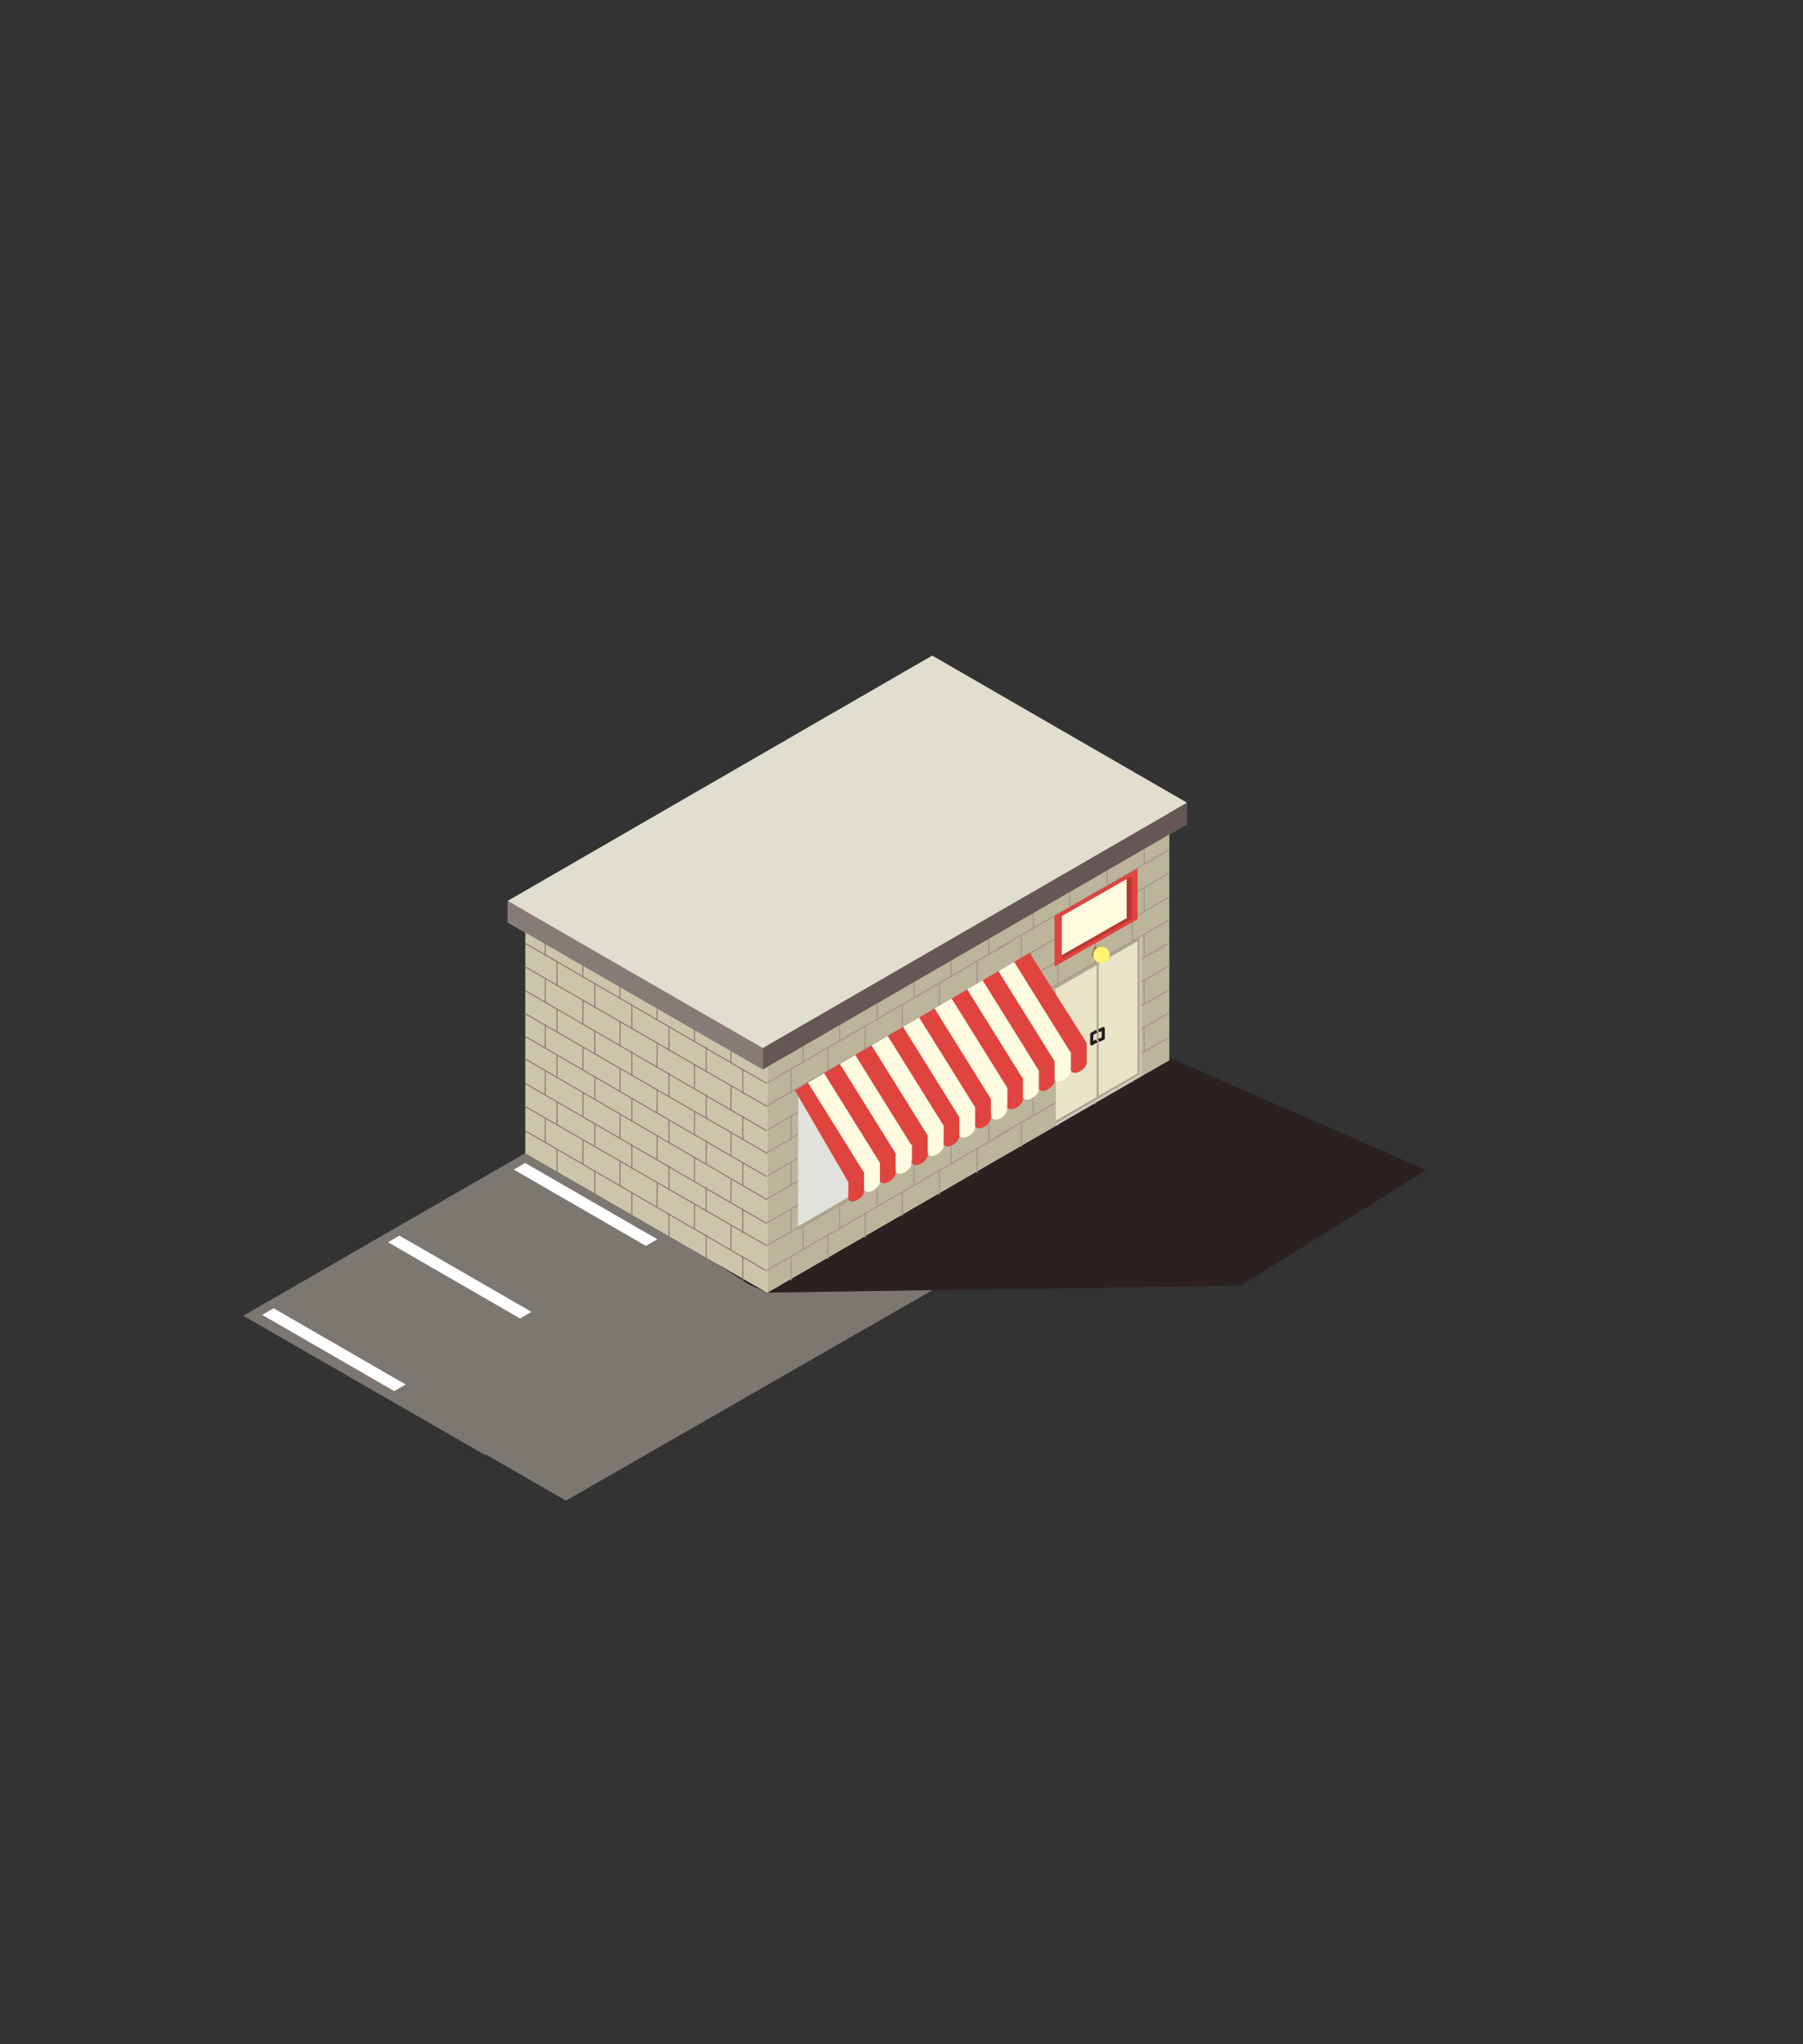 <?xml version="1.0" encoding="utf-8"?>
<!-- Generator: Adobe Illustrator 15.1.0, SVG Export Plug-In  -->
<!DOCTYPE svg PUBLIC "-//W3C//DTD SVG 1.1//EN" "http://www.w3.org/Graphics/SVG/1.1/DTD/svg11.dtd">
<svg version="1.1"
	 xmlns="http://www.w3.org/2000/svg" xmlns:xlink="http://www.w3.org/1999/xlink" xmlns:a="http://ns.adobe.com/AdobeSVGViewerExtensions/3.0/"
	 x="0px" y="0px" width="434px" height="492px" viewBox="-58.561 -157.793 434 492"
	 overflow="visible" enable-background="new -58.561 -157.793 434 492" xml:space="preserve">
<rect x="-58.561" y="-157.793" width="434" height="492" fill="#333333" stroke="none"/>
<defs>
</defs>
<polygon fill="#7D7772" points="126.113,153.334 67.887,119.76 0,158.903 58.225,192.436 "/>
<polygon fill="#7D7772" points="184.178,75.291 242.18,108.932 77.662,203.406 19.434,169.81 "/>
<g enable-background="new    ">
	<defs>
		<polygon id="SVGID_2_" enable-background="new    " points="85.342,128.047 175.207,86.721 322.521,96.056 191.529,196.051 		"/>
	</defs>
	<clipPath id="SVGID_4_">
		<use xlink:href="#SVGID_2_"  overflow="visible"/>
	</clipPath>
	<g clip-path="url(#SVGID_4_)">
		<g>
			<polyline fill="#2C2121" points="181.648,78.763 74.426,85.047 71.139,87.464 75.449,89.35 40.723,114.895 126.113,153.334 
				240.062,151.657 284.764,123.831 281.473,126.252 284.764,123.831 181.648,78.763 			"/>
		</g>
	</g>
</g>
<polygon fill="#FFFFFF" points="67.887,119.76 126.113,153.334 222.912,97.364 164.76,63.789 "/>
<polygon fill="#BCB59B" points="222.912,41.055 222.912,97.364 126.113,153.334 126.113,97.025 "/>
<polygon fill="#CCC5AA" points="67.887,119.76 67.887,63.449 126.113,97.025 126.113,153.334 "/>
<line fill="#C7B8B4" x1="67.73" y1="74.855" x2="126.113" y2="108.564"/>
<rect x="63.214" y="91.585" transform="matrix(0.866 0.5 -0.5 0.866 58.843 -36.175)" fill="#8C7576" width="67.415" height="0.25"/>
<line fill="#C7B8B4" x1="67.73" y1="86.118" x2="126.113" y2="119.826"/>
<rect x="63.214" y="102.847" transform="matrix(0.866 0.5 -0.5 0.866 64.472 -34.666)" fill="#8C7576" width="67.415" height="0.25"/>
<line fill="#C7B8B4" x1="126.113" y1="131.002" x2="67.73" y2="97.025"/>
<rect x="63.147" y="113.889" transform="matrix(0.864 0.503 -0.503 0.864 70.5 -33.278)" fill="#8C7576" width="67.55" height="0.249"/>
<line fill="#C7B8B4" x1="67.73" y1="108.534" x2="126.039" y2="142.137"/>
<rect x="63.236" y="125.21" transform="matrix(0.866 0.499 -0.499 0.866 75.523 -31.634)" fill="#8C7576" width="67.298" height="0.25"/>
<line fill="#C7B8B4" x1="67.885" y1="69.242" x2="126.039" y2="102.979"/>
<rect x="63.346" y="85.986" transform="matrix(0.865 0.502 -0.502 0.865 56.301 -37.029)" fill="#8C7576" width="67.231" height="0.249"/>
<line fill="#C7B8B4" x1="67.885" y1="80.637" x2="126.039" y2="114.372"/>
<rect x="63.346" y="97.38" transform="matrix(0.865 0.502 -0.502 0.865 62.017 -35.49)" fill="#8C7576" width="67.231" height="0.249"/>
<line fill="#C7B8B4" x1="67.885" y1="91.668" x2="126.039" y2="125.402"/>
<rect x="63.347" y="108.41" transform="matrix(0.865 0.502 -0.502 0.865 67.55 -34.001)" fill="#8C7576" width="67.23" height="0.249"/>
<line fill="#C7B8B4" x1="67.885" y1="102.957" x2="126.039" y2="136.692"/>
<rect x="63.346" y="119.7" transform="matrix(0.865 0.502 -0.502 0.865 73.216 -32.477)" fill="#8C7576" width="67.231" height="0.249"/>
<line fill="#C7B8B4" x1="67.885" y1="114.372" x2="126.039" y2="148.107"/>
<rect x="63.346" y="131.115" transform="matrix(0.865 0.502 -0.502 0.865 78.944 -30.936)" fill="#8C7576" width="67.231" height="0.249"/>
<line fill="#C7B8B4" x1="72.727" y1="66.241" x2="72.652" y2="72.193"/>
<path fill="#8C7576" d="M72.652,72.318C72.651,72.318,72.651,72.318,72.652,72.318c-0.07-0.001-0.126-0.058-0.125-0.126l0.074-5.952
	c0.001-0.069,0.058-0.12,0.127-0.124c0.068,0.001,0.124,0.058,0.123,0.126l-0.074,5.952C72.776,72.263,72.721,72.318,72.652,72.318z
	"/>
<path fill="#8C7576" d="M75.527,79.66c-0.069,0-0.125-0.056-0.125-0.125v-5.859c0-0.069,0.056-0.125,0.125-0.125
	s0.125,0.056,0.125,0.125v5.859C75.652,79.604,75.597,79.66,75.527,79.66z"/>
<line fill="#C7B8B4" x1="72.727" y1="77.783" x2="72.652" y2="83.584"/>
<path fill="#8C7576" d="M72.652,83.709C72.651,83.709,72.651,83.709,72.652,83.709c-0.07-0.001-0.126-0.058-0.125-0.126l0.074-5.801
	c0.001-0.069,0.058-0.118,0.127-0.124c0.068,0.001,0.124,0.058,0.123,0.126l-0.074,5.801C72.776,83.654,72.721,83.709,72.652,83.709
	z"/>
<path fill="#8C7576" d="M75.527,90.863c-0.069,0-0.125-0.056-0.125-0.125v-5.709c0-0.069,0.056-0.125,0.125-0.125
	s0.125,0.056,0.125,0.125v5.709C75.652,90.807,75.597,90.863,75.527,90.863z"/>
<line fill="#C7B8B4" x1="72.727" y1="88.918" x2="72.652" y2="94.323"/>
<path fill="#8C7576" d="M72.652,94.448C72.651,94.448,72.651,94.448,72.652,94.448c-0.07-0.001-0.126-0.058-0.125-0.127l0.074-5.405
	c0.001-0.069,0.058-0.124,0.127-0.123c0.068,0.001,0.124,0.058,0.123,0.127l-0.074,5.405C72.776,94.394,72.721,94.448,72.652,94.448
	z"/>
<path fill="#8C7576" d="M75.533,101.795c-0.069,0-0.125-0.056-0.125-0.125v-5.395c0-0.069,0.056-0.125,0.125-0.125
	s0.125,0.056,0.125,0.125v5.395C75.658,101.739,75.603,101.795,75.533,101.795z"/>
<line fill="#C7B8B4" x1="72.727" y1="99.912" x2="72.652" y2="105.714"/>
<path fill="#8C7576" d="M72.652,105.839C72.651,105.839,72.651,105.839,72.652,105.839c-0.07-0.001-0.126-0.058-0.125-0.126
	l0.074-5.802c0.001-0.07,0.058-0.128,0.127-0.124c0.068,0.001,0.124,0.058,0.123,0.126l-0.074,5.802
	C72.776,105.784,72.721,105.839,72.652,105.839z"/>
<path fill="#8C7576" d="M75.527,113.219c-0.069,0-0.125-0.056-0.125-0.125v-5.709c0-0.069,0.056-0.125,0.125-0.125
	s0.125,0.056,0.125,0.125v5.709C75.652,113.163,75.597,113.219,75.527,113.219z"/>
<line fill="#C7B8B4" x1="72.727" y1="111.357" x2="72.652" y2="117.158"/>
<path fill="#8C7576" d="M72.652,117.283C72.651,117.283,72.651,117.283,72.652,117.283c-0.07-0.001-0.126-0.058-0.125-0.126
	l0.074-5.801c0.001-0.069,0.057-0.124,0.125-0.124c0,0,0.001,0,0.002,0c0.068,0.001,0.124,0.058,0.123,0.126l-0.074,5.801
	C72.776,117.229,72.721,117.283,72.652,117.283z"/>
<path fill="#8C7576" d="M75.527,124.664c-0.069,0-0.125-0.056-0.125-0.125v-5.709c0-0.069,0.056-0.125,0.125-0.125
	s0.125,0.056,0.125,0.125v5.709C75.652,124.608,75.597,124.664,75.527,124.664z"/>
<line fill="#C7B8B4" x1="81.803" y1="71.422" x2="81.729" y2="77.375"/>
<path fill="#8C7576" d="M81.729,77.5c-0.079-0.001-0.126-0.057-0.125-0.126l0.074-5.953c0.001-0.068,0.057-0.124,0.125-0.124
	c0.055-0.005,0.126,0.056,0.125,0.126l-0.074,5.953C81.853,77.445,81.797,77.5,81.729,77.5z"/>
<path fill="#8C7576" d="M84.604,84.842c-0.069,0-0.125-0.056-0.125-0.125v-5.859c0-0.069,0.056-0.125,0.125-0.125
	s0.125,0.056,0.125,0.125v5.859C84.729,84.786,84.673,84.842,84.604,84.842z"/>
<line fill="#C7B8B4" x1="81.803" y1="82.963" x2="81.729" y2="88.766"/>
<path fill="#8C7576" d="M81.729,88.891C81.728,88.891,81.728,88.891,81.729,88.891c-0.07-0.001-0.126-0.058-0.125-0.126l0.074-5.803
	c0.001-0.069,0.057-0.124,0.125-0.124c0.055,0,0.126,0.056,0.125,0.126l-0.074,5.803C81.853,88.836,81.797,88.891,81.729,88.891z"/>
<path fill="#8C7576" d="M84.604,96.044c-0.069,0-0.125-0.056-0.125-0.125v-5.708c0-0.069,0.056-0.125,0.125-0.125
	s0.125,0.056,0.125,0.125v5.708C84.729,95.988,84.673,96.044,84.604,96.044z"/>
<line fill="#C7B8B4" x1="81.803" y1="94.302" x2="81.729" y2="99.709"/>
<path fill="#8C7576" d="M81.729,99.834c-0.079-0.007-0.126-0.057-0.125-0.127l0.074-5.407c0.001-0.068,0.057-0.123,0.125-0.123
	c0.055-0.001,0.126,0.056,0.125,0.127l-0.074,5.407C81.853,99.779,81.797,99.834,81.729,99.834z"/>
<path fill="#8C7576" d="M84.609,106.977c-0.069,0-0.125-0.056-0.125-0.125v-5.395c0-0.069,0.056-0.125,0.125-0.125
	s0.125,0.056,0.125,0.125v5.395C84.734,106.92,84.679,106.977,84.609,106.977z"/>
<line fill="#C7B8B4" x1="81.803" y1="105.304" x2="81.729" y2="110.896"/>
<path fill="#8C7576" d="M81.729,111.021c-0.079,0.005-0.126-0.057-0.125-0.126l0.074-5.592c0.001-0.069,0.064-0.112,0.127-0.124
	c0.068,0.001,0.124,0.058,0.123,0.126l-0.074,5.592C81.853,110.966,81.797,111.021,81.729,111.021z"/>
<path fill="#8C7576" d="M84.604,118.4c-0.069,0-0.125-0.056-0.125-0.125v-5.709c0-0.069,0.056-0.125,0.125-0.125
	s0.125,0.056,0.125,0.125v5.709C84.729,118.344,84.673,118.4,84.604,118.4z"/>
<line fill="#C7B8B4" x1="81.803" y1="116.538" x2="81.729" y2="122.34"/>
<path fill="#8C7576" d="M81.729,122.465c-0.079,0.002-0.126-0.057-0.125-0.126l0.074-5.802c0.001-0.069,0.064-0.114,0.127-0.124
	c0.068,0.001,0.124,0.058,0.123,0.126l-0.074,5.802C81.853,122.41,81.797,122.465,81.729,122.465z"/>
<path fill="#8C7576" d="M84.604,129.845c-0.069,0-0.125-0.056-0.125-0.125v-5.71c0-0.069,0.056-0.125,0.125-0.125
	s0.125,0.056,0.125,0.125v5.71C84.729,129.789,84.673,129.845,84.604,129.845z"/>
<line fill="#C7B8B4" x1="90.719" y1="76.577" x2="90.645" y2="82.529"/>
<path fill="#8C7576" d="M90.645,82.654C90.644,82.654,90.644,82.654,90.645,82.654c-0.07-0.001-0.126-0.058-0.125-0.126l0.074-5.952
	c0.001-0.068,0.057-0.124,0.125-0.124c0,0,0.001,0,0.002,0c0.068,0.001,0.124,0.058,0.123,0.126l-0.074,5.952
	C90.769,82.599,90.713,82.654,90.645,82.654z"/>
<path fill="#8C7576" d="M93.521,89.996c-0.069,0-0.125-0.056-0.125-0.125v-5.858c0-0.069,0.056-0.125,0.125-0.125
	s0.125,0.056,0.125,0.125v5.858C93.646,89.94,93.591,89.996,93.521,89.996z"/>
<line fill="#C7B8B4" x1="90.719" y1="88.119" x2="90.645" y2="93.92"/>
<path fill="#8C7576" d="M90.645,94.045C90.644,94.045,90.644,94.045,90.645,94.045c-0.07-0.001-0.126-0.058-0.125-0.126l0.074-5.801
	c0.001-0.069,0.057-0.124,0.125-0.124c0,0,0.001,0,0.002,0c0.068,0.001,0.124,0.058,0.123,0.126l-0.074,5.801
	C90.769,93.99,90.713,94.045,90.645,94.045z"/>
<path fill="#8C7576" d="M93.521,101.199c-0.069,0-0.125-0.056-0.125-0.125v-5.709c0-0.069,0.056-0.125,0.125-0.125
	s0.125,0.056,0.125,0.125v5.709C93.646,101.143,93.591,101.199,93.521,101.199z"/>
<line fill="#C7B8B4" x1="90.719" y1="99.457" x2="90.645" y2="104.864"/>
<path fill="#8C7576" d="M90.645,104.989C90.644,104.989,90.644,104.989,90.645,104.989c-0.07-0.001-0.126-0.058-0.125-0.127
	l0.074-5.407c0.001-0.068,0.057-0.123,0.125-0.123c0,0,0.001,0,0.002,0c0.068,0.001,0.124,0.058,0.123,0.127l-0.074,5.407
	C90.769,104.935,90.713,104.989,90.645,104.989z"/>
<path fill="#8C7576" d="M93.525,112.131c-0.069,0-0.125-0.056-0.125-0.125v-5.395c0-0.069,0.056-0.125,0.125-0.125
	s0.125,0.056,0.125,0.125v5.395C93.65,112.075,93.595,112.131,93.525,112.131z"/>
<line fill="#C7B8B4" x1="90.719" y1="110.461" x2="90.645" y2="116.05"/>
<path fill="#8C7576" d="M90.645,116.175C90.644,116.175,90.644,116.175,90.645,116.175c-0.07-0.001-0.126-0.058-0.125-0.126
	l0.074-5.589c0.001-0.069,0.057-0.124,0.125-0.124c0.084-0.004,0.125,0.056,0.125,0.126l-0.074,5.589
	C90.769,116.12,90.713,116.175,90.645,116.175z"/>
<path fill="#8C7576" d="M93.521,123.555c-0.069,0-0.125-0.056-0.125-0.125v-5.709c0-0.069,0.056-0.125,0.125-0.125
	s0.125,0.056,0.125,0.125v5.709C93.646,123.499,93.591,123.555,93.521,123.555z"/>
<line fill="#C7B8B4" x1="90.719" y1="121.693" x2="90.645" y2="127.494"/>
<path fill="#8C7576" d="M90.645,127.619C90.644,127.619,90.644,127.619,90.645,127.619c-0.07-0.001-0.126-0.058-0.125-0.126
	l0.074-5.801c0.001-0.069,0.057-0.124,0.125-0.124c0.084-0.002,0.125,0.056,0.125,0.126l-0.074,5.801
	C90.769,127.564,90.713,127.619,90.645,127.619z"/>
<path fill="#8C7576" d="M93.521,135c-0.069,0-0.125-0.056-0.125-0.125v-5.709c0-0.069,0.056-0.125,0.125-0.125
	s0.125,0.056,0.125,0.125v5.709C93.646,134.944,93.591,135,93.521,135z"/>
<line fill="#C7B8B4" x1="99.658" y1="81.746" x2="99.584" y2="87.699"/>
<path fill="#8C7576" d="M99.584,87.824C99.583,87.824,99.583,87.824,99.584,87.824c-0.07-0.001-0.126-0.058-0.125-0.126l0.074-5.953
	c0.001-0.068,0.057-0.124,0.125-0.124c0,0,0.001,0,0.002,0c0.068,0.001,0.124,0.058,0.123,0.126l-0.074,5.953
	C99.708,87.769,99.652,87.824,99.584,87.824z"/>
<path fill="#8C7576" d="M102.459,95.167c-0.069,0-0.125-0.056-0.125-0.125v-5.861c0-0.069,0.056-0.125,0.125-0.125
	s0.125,0.056,0.125,0.125v5.861C102.584,95.111,102.528,95.167,102.459,95.167z"/>
<line fill="#C7B8B4" x1="99.658" y1="93.287" x2="99.584" y2="99.09"/>
<path fill="#8C7576" d="M99.584,99.215C99.583,99.215,99.583,99.215,99.584,99.215c-0.07-0.001-0.126-0.058-0.125-0.126l0.074-5.803
	c0.001-0.069,0.057-0.124,0.125-0.124c0,0,0.001,0,0.002,0c0.068,0.001,0.124,0.058,0.123,0.126l-0.074,5.803
	C99.708,99.16,99.652,99.215,99.584,99.215z"/>
<path fill="#8C7576" d="M102.459,106.368c-0.069,0-0.125-0.056-0.125-0.125v-5.708c0-0.069,0.056-0.125,0.125-0.125
	s0.125,0.056,0.125,0.125v5.708C102.584,106.312,102.528,106.368,102.459,106.368z"/>
<line fill="#C7B8B4" x1="99.658" y1="104.627" x2="99.584" y2="110.033"/>
<path fill="#8C7576" d="M99.584,110.158C99.583,110.158,99.583,110.158,99.584,110.158c-0.07-0.001-0.126-0.058-0.125-0.127
	l0.074-5.406c0.001-0.068,0.057-0.123,0.125-0.123c0,0,0.001,0,0.002,0c0.068,0.001,0.124,0.058,0.123,0.127l-0.074,5.406
	C99.708,110.104,99.652,110.158,99.584,110.158z"/>
<path fill="#8C7576" d="M102.465,117.301c-0.069,0-0.125-0.056-0.125-0.125v-5.395c0-0.069,0.056-0.125,0.125-0.125
	s0.125,0.056,0.125,0.125v5.395C102.59,117.245,102.534,117.301,102.465,117.301z"/>
<line fill="#C7B8B4" x1="99.658" y1="115.629" x2="99.584" y2="121.219"/>
<path fill="#8C7576" d="M99.584,121.344C99.583,121.344,99.583,121.344,99.584,121.344c-0.07-0.001-0.126-0.058-0.125-0.126
	l0.074-5.59c0.001-0.069,0.057-0.124,0.125-0.124c0,0,0.001,0,0.002,0c0.068,0.001,0.124,0.058,0.123,0.126l-0.074,5.59
	C99.708,121.289,99.652,121.344,99.584,121.344z"/>
<path fill="#8C7576" d="M102.459,128.724c-0.069,0-0.125-0.056-0.125-0.125v-5.709c0-0.069,0.056-0.125,0.125-0.125
	s0.125,0.056,0.125,0.125v5.709C102.584,128.667,102.528,128.724,102.459,128.724z"/>
<line fill="#C7B8B4" x1="99.658" y1="126.861" x2="99.584" y2="132.664"/>
<path fill="#8C7576" d="M99.584,132.789C99.583,132.789,99.583,132.789,99.584,132.789c-0.07-0.001-0.126-0.058-0.125-0.126
	l0.074-5.803c0.001-0.069,0.057-0.124,0.125-0.124c0,0,0.001,0,0.002,0c0.068,0.001,0.124,0.058,0.123,0.126l-0.074,5.803
	C99.708,132.734,99.652,132.789,99.584,132.789z"/>
<path fill="#8C7576" d="M102.459,140.169c-0.069,0-0.125-0.056-0.125-0.125v-5.71c0-0.069,0.056-0.125,0.125-0.125
	s0.125,0.056,0.125,0.125v5.71C102.584,140.113,102.528,140.169,102.459,140.169z"/>
<line fill="#C7B8B4" x1="108.639" y1="86.902" x2="108.564" y2="92.855"/>
<path fill="#8C7576" d="M108.564,92.98C108.563,92.98,108.563,92.98,108.564,92.98c-0.07-0.001-0.126-0.058-0.125-0.126l0.074-5.953
	c0.001-0.069,0.062-0.119,0.127-0.124c0.068,0.001,0.124,0.058,0.123,0.126l-0.074,5.953
	C108.688,92.925,108.633,92.98,108.564,92.98z"/>
<path fill="#8C7576" d="M111.439,100.322c-0.069,0-0.125-0.056-0.125-0.125v-5.861c0-0.069,0.056-0.125,0.125-0.125
	s0.125,0.056,0.125,0.125v5.861C111.564,100.266,111.509,100.322,111.439,100.322z"/>
<line fill="#C7B8B4" x1="108.639" y1="98.443" x2="108.564" y2="104.244"/>
<path fill="#8C7576" d="M108.564,104.369c-0.079,0-0.126-0.057-0.125-0.126l0.074-5.801c0.001-0.069,0.062-0.116,0.127-0.124
	c0.068,0.001,0.124,0.058,0.123,0.126l-0.074,5.801C108.688,104.314,108.633,104.369,108.564,104.369z"/>
<path fill="#8C7576" d="M111.439,111.523c-0.069,0-0.125-0.056-0.125-0.125v-5.709c0-0.069,0.056-0.125,0.125-0.125
	s0.125,0.056,0.125,0.125v5.709C111.564,111.467,111.509,111.523,111.439,111.523z"/>
<line fill="#C7B8B4" x1="108.639" y1="109.782" x2="108.564" y2="115.189"/>
<path fill="#8C7576" d="M108.564,115.314C108.563,115.314,108.563,115.314,108.564,115.314c-0.07-0.001-0.126-0.058-0.125-0.127
	l0.074-5.407c0.001-0.069,0.062-0.118,0.127-0.123c0.068,0.001,0.124,0.058,0.123,0.127l-0.074,5.407
	C108.688,115.26,108.633,115.314,108.564,115.314z"/>
<path fill="#8C7576" d="M111.445,122.457c-0.069,0-0.125-0.056-0.125-0.125v-5.396c0-0.069,0.056-0.125,0.125-0.125
	s0.125,0.056,0.125,0.125v5.396C111.57,122.401,111.515,122.457,111.445,122.457z"/>
<line fill="#C7B8B4" x1="108.639" y1="120.785" x2="108.564" y2="126.375"/>
<path fill="#8C7576" d="M108.564,126.5c-0.079-0.011-0.126-0.057-0.125-0.126l0.074-5.59c0.001-0.069,0.057-0.124,0.125-0.124
	c0.055,0.004,0.126,0.056,0.125,0.126l-0.074,5.59C108.688,126.445,108.633,126.5,108.564,126.5z"/>
<path fill="#8C7576" d="M111.439,133.881c-0.069,0-0.125-0.056-0.125-0.125v-5.709c0-0.069,0.056-0.125,0.125-0.125
	s0.125,0.056,0.125,0.125v5.709C111.564,133.825,111.509,133.881,111.439,133.881z"/>
<line fill="#C7B8B4" x1="108.639" y1="132.019" x2="108.564" y2="137.82"/>
<path fill="#8C7576" d="M108.564,137.945C108.563,137.945,108.563,137.945,108.564,137.945c-0.07-0.001-0.126-0.058-0.125-0.126
	l0.074-5.802c0.001-0.069,0.057-0.124,0.125-0.124c0.055,0.004,0.126,0.056,0.125,0.126l-0.074,5.802
	C108.688,137.891,108.633,137.945,108.564,137.945z"/>
<path fill="#8C7576" d="M111.439,145.326c-0.069,0-0.125-0.056-0.125-0.125v-5.711c0-0.069,0.056-0.125,0.125-0.125
	s0.125,0.056,0.125,0.125v5.711C111.564,145.27,111.509,145.326,111.439,145.326z"/>
<line fill="#C7B8B4" x1="117.434" y1="92.07" x2="117.359" y2="98.023"/>
<path fill="#8C7576" d="M117.359,98.148c0,0-0.001,0-0.002,0c-0.068-0.001-0.124-0.058-0.123-0.126l0.074-5.953
	c0.001-0.069,0.072-0.122,0.127-0.124c0.068,0.001,0.124,0.058,0.123,0.126l-0.074,5.953
	C117.483,98.093,117.428,98.148,117.359,98.148z"/>
<path fill="#8C7576" d="M120.234,105.491c-0.069,0-0.125-0.056-0.125-0.125v-5.86c0-0.069,0.056-0.125,0.125-0.125
	s0.125,0.056,0.125,0.125v5.86C120.359,105.435,120.304,105.491,120.234,105.491z"/>
<line fill="#C7B8B4" x1="117.434" y1="103.613" x2="117.359" y2="109.414"/>
<path fill="#8C7576" d="M117.359,109.539c-0.067-0.004-0.126-0.057-0.125-0.126l0.074-5.801c0.001-0.069,0.072-0.12,0.127-0.124
	c0.068,0.001,0.124,0.058,0.123,0.126l-0.074,5.801C117.483,109.484,117.428,109.539,117.359,109.539z"/>
<path fill="#8C7576" d="M120.234,116.693c-0.069,0-0.125-0.056-0.125-0.125v-5.709c0-0.069,0.056-0.125,0.125-0.125
	s0.125,0.056,0.125,0.125v5.709C120.359,116.637,120.304,116.693,120.234,116.693z"/>
<line fill="#C7B8B4" x1="117.434" y1="114.951" x2="117.359" y2="120.359"/>
<path fill="#8C7576" d="M117.359,120.484c0,0-0.001,0-0.002,0c-0.068-0.001-0.124-0.058-0.123-0.127l0.074-5.408
	c0.001-0.069,0.072-0.121,0.127-0.123c0.068,0.001,0.124,0.058,0.123,0.127l-0.074,5.408
	C117.483,120.43,117.428,120.484,117.359,120.484z"/>
<path fill="#8C7576" d="M120.238,127.626c-0.069,0-0.125-0.056-0.125-0.125v-5.396c0-0.069,0.056-0.125,0.125-0.125
	s0.125,0.056,0.125,0.125v5.396C120.363,127.57,120.308,127.626,120.238,127.626z"/>
<line fill="#C7B8B4" x1="117.434" y1="125.955" x2="117.359" y2="131.545"/>
<path fill="#8C7576" d="M117.359,131.67c-0.067-0.015-0.126-0.057-0.125-0.126l0.074-5.59c0.001-0.069,0.057-0.124,0.125-0.124
	c0.066,0,0.126,0.056,0.125,0.126l-0.074,5.59C117.483,131.615,117.428,131.67,117.359,131.67z"/>
<path fill="#8C7576" d="M120.234,139.05c-0.069,0-0.125-0.056-0.125-0.125v-5.71c0-0.069,0.056-0.125,0.125-0.125
	s0.125,0.056,0.125,0.125v5.71C120.359,138.994,120.304,139.05,120.234,139.05z"/>
<line fill="#C7B8B4" x1="117.434" y1="137.188" x2="117.359" y2="142.989"/>
<path fill="#8C7576" d="M117.359,143.114c0,0-0.001,0-0.002,0c-0.068-0.001-0.124-0.058-0.123-0.126l0.074-5.802
	c0.001-0.069,0.057-0.124,0.125-0.124c0.066,0.001,0.126,0.056,0.125,0.126l-0.074,5.802
	C117.483,143.06,117.428,143.114,117.359,143.114z"/>
<path fill="#8C7576" d="M120.234,150.494c-0.069,0-0.125-0.056-0.125-0.125v-5.709c0-0.069,0.056-0.125,0.125-0.125
	s0.125,0.056,0.125,0.125v5.709C120.359,150.438,120.304,150.494,120.234,150.494z"/>
<rect x="155.1" y="57.956" transform="matrix(0.499 0.866 -0.866 0.499 157.099 -88.597)" fill="#A5918E" width="0.25" height="67.413"/>
<rect x="155.1" y="69.217" transform="matrix(0.499 0.866 -0.866 0.499 166.855 -82.961)" fill="#A5918E" width="0.25" height="67.412"/>
<rect x="155.101" y="80.191" transform="matrix(0.501 0.865 -0.865 0.501 176.046 -77.475)" fill="#A5918E" width="0.249" height="67.548"/>
<rect x="155.138" y="91.638" transform="matrix(0.499 0.866 -0.866 0.499 186.247 -71.8)" fill="#A5918E" width="0.25" height="67.296"/>
<rect x="155.061" y="52.448" transform="matrix(0.501 0.865 -0.865 0.501 151.881 -91.359)" fill="#A5918E" width="0.249" height="67.23"/>
<rect x="155.061" y="63.841" transform="matrix(0.501 0.865 -0.865 0.501 161.74 -85.676)" fill="#A5918E" width="0.249" height="67.23"/>
<rect x="155.061" y="74.872" transform="matrix(0.501 0.865 -0.865 0.501 171.285 -80.174)" fill="#A5918E" width="0.249" height="67.229"/>
<rect x="155.061" y="86.162" transform="matrix(0.501 0.865 -0.865 0.501 181.055 -74.542)" fill="#A5918E" width="0.249" height="67.229"/>
<rect x="155.061" y="97.577" transform="matrix(0.501 0.865 -0.865 0.501 190.933 -68.848)" fill="#A5918E" width="0.249" height="67.229"/>
<path fill="#A5918E" d="M179.496,72.271c-0.068,0-0.124-0.055-0.125-0.124l-0.074-5.953c-0.001-0.069,0.055-0.125,0.123-0.126
	c0.076,0.01,0.126,0.054,0.127,0.124l0.074,5.953c0.001,0.069-0.055,0.125-0.123,0.126
	C179.497,72.271,179.497,72.271,179.496,72.271z"/>
<path fill="#A5918E" d="M176.619,79.611c-0.069,0-0.125-0.056-0.125-0.125v-5.858c0-0.069,0.056-0.125,0.125-0.125
	s0.125,0.056,0.125,0.125v5.858C176.744,79.555,176.688,79.611,176.619,79.611z"/>
<path fill="#A5918E" d="M179.496,83.662c-0.068,0-0.124-0.055-0.125-0.124l-0.074-5.803c-0.001-0.069,0.055-0.125,0.123-0.126
	c0.001,0,0.001,0,0.001,0c0.069,0,0.125,0.055,0.126,0.124l0.074,5.803C179.621,83.605,179.579,83.666,179.496,83.662z"/>
<path fill="#A5918E" d="M176.619,90.815c-0.069,0-0.125-0.056-0.125-0.125v-5.709c0-0.069,0.056-0.125,0.125-0.125
	s0.125,0.056,0.125,0.125v5.709C176.744,90.759,176.688,90.815,176.619,90.815z"/>
<path fill="#A5918E" d="M179.496,94.401c-0.068,0-0.124-0.055-0.125-0.123l-0.074-5.408c-0.001-0.069,0.055-0.126,0.123-0.127
	c0.076,0.008,0.126,0.054,0.127,0.123l0.074,5.408c0.001,0.069-0.055,0.126-0.123,0.127
	C179.497,94.401,179.497,94.401,179.496,94.401z"/>
<path fill="#A5918E" d="M176.613,101.748c-0.069,0-0.125-0.056-0.125-0.125v-5.396c0-0.069,0.056-0.125,0.125-0.125
	s0.125,0.056,0.125,0.125v5.396C176.738,101.692,176.683,101.748,176.613,101.748z"/>
<path fill="#A5918E" d="M179.496,105.791c-0.068,0-0.124-0.055-0.125-0.124l-0.074-5.801c-0.001-0.069,0.055-0.125,0.123-0.126
	c0.076,0,0.126,0.054,0.127,0.124l0.074,5.801C179.621,105.734,179.579,105.788,179.496,105.791z"/>
<path fill="#A5918E" d="M176.619,113.172c-0.069,0-0.125-0.056-0.125-0.125v-5.711c0-0.069,0.056-0.125,0.125-0.125
	s0.125,0.056,0.125,0.125v5.711C176.744,113.116,176.688,113.172,176.619,113.172z"/>
<path fill="#A5918E" d="M179.496,117.236c-0.068,0-0.124-0.055-0.125-0.124l-0.074-5.802c-0.001-0.069,0.055-0.125,0.123-0.126
	c0.076-0.003,0.126,0.054,0.127,0.124l0.074,5.802C179.621,117.179,179.579,117.23,179.496,117.236z"/>
<path fill="#A5918E" d="M176.619,124.615c-0.069,0-0.125-0.056-0.125-0.125v-5.708c0-0.069,0.056-0.125,0.125-0.125
	s0.125,0.056,0.125,0.125v5.708C176.744,124.559,176.688,124.615,176.619,124.615z"/>
<path fill="#A5918E" d="M170.42,77.451c-0.068,0-0.124-0.055-0.125-0.124l-0.074-5.953c-0.001-0.07,0.065-0.123,0.125-0.126
	c0.068,0,0.124,0.055,0.125,0.124l0.074,5.953c0.001,0.069-0.055,0.125-0.123,0.126C170.422,77.451,170.421,77.451,170.42,77.451z"
	/>
<path fill="#A5918E" d="M167.543,84.791c-0.069,0-0.125-0.056-0.125-0.125v-5.859c0-0.069,0.056-0.125,0.125-0.125
	s0.125,0.056,0.125,0.125v5.859C167.668,84.735,167.612,84.791,167.543,84.791z"/>
<path fill="#A5918E" d="M170.42,88.842c-0.068,0-0.124-0.055-0.125-0.124l-0.074-5.802c-0.001-0.069,0.055-0.125,0.123-0.126
	c0.069-0.002,0.126,0.054,0.127,0.124l0.074,5.802C170.545,88.785,170.494,88.832,170.42,88.842z"/>
<path fill="#A5918E" d="M167.543,95.995c-0.069,0-0.125-0.056-0.125-0.125v-5.708c0-0.069,0.056-0.125,0.125-0.125
	s0.125,0.056,0.125,0.125v5.708C167.668,95.939,167.612,95.995,167.543,95.995z"/>
<path fill="#A5918E" d="M170.42,99.786c-0.068,0-0.124-0.055-0.125-0.123l-0.074-5.408c-0.001-0.069,0.055-0.126,0.123-0.127
	c0.069-0.003,0.126,0.054,0.127,0.123l0.074,5.408C170.545,99.729,170.494,99.789,170.42,99.786z"/>
<path fill="#A5918E" d="M167.539,106.928c-0.069,0-0.125-0.056-0.125-0.125v-5.396c0-0.069,0.056-0.125,0.125-0.125
	s0.125,0.056,0.125,0.125v5.396C167.664,106.872,167.608,106.928,167.539,106.928z"/>
<path fill="#A5918E" d="M170.42,110.971c-0.068,0-0.124-0.055-0.125-0.124l-0.074-5.589c-0.001-0.07,0.065-0.129,0.125-0.126
	c0.068,0,0.124,0.055,0.125,0.124l0.074,5.589c0.001,0.069-0.055,0.125-0.123,0.126C170.422,110.971,170.421,110.971,170.42,110.971
	z"/>
<path fill="#A5918E" d="M167.543,118.352c-0.069,0-0.125-0.056-0.125-0.125v-5.71c0-0.069,0.056-0.125,0.125-0.125
	s0.125,0.056,0.125,0.125v5.71C167.668,118.295,167.612,118.352,167.543,118.352z"/>
<path fill="#A5918E" d="M170.42,122.417c-0.068,0-0.124-0.055-0.125-0.124l-0.074-5.802c-0.001-0.07,0.065-0.128,0.125-0.126
	c0.068,0,0.124,0.055,0.125,0.124l0.074,5.802c0.001,0.069-0.055,0.125-0.123,0.126C170.422,122.417,170.421,122.417,170.42,122.417
	z"/>
<path fill="#A5918E" d="M167.543,129.796c-0.069,0-0.125-0.056-0.125-0.125v-5.708c0-0.069,0.056-0.125,0.125-0.125
	s0.125,0.056,0.125,0.125v5.708C167.668,129.74,167.612,129.796,167.543,129.796z"/>
<path fill="#A5918E" d="M161.502,82.607c-0.068,0-0.124-0.055-0.125-0.124l-0.074-5.955c-0.001-0.069,0.055-0.125,0.123-0.126
	c0.001,0,0.001,0,0.001,0c0.069,0,0.125,0.055,0.126,0.124l0.074,5.955c0.001,0.069-0.055,0.125-0.123,0.126
	C161.504,82.607,161.503,82.607,161.502,82.607z"/>
<path fill="#A5918E" d="M158.627,89.949c-0.069,0-0.125-0.056-0.125-0.125v-5.86c0-0.069,0.056-0.125,0.125-0.125
	s0.125,0.056,0.125,0.125v5.86C158.752,89.893,158.696,89.949,158.627,89.949z"/>
<path fill="#A5918E" d="M161.502,93.998c-0.068,0-0.124-0.055-0.125-0.124l-0.074-5.803c-0.001-0.069,0.055-0.125,0.123-0.126
	c0.001,0,0.001,0,0.001,0c0.069,0,0.125,0.055,0.126,0.124l0.074,5.803c0.001,0.069-0.055,0.125-0.123,0.126
	C161.504,93.998,161.503,93.998,161.502,93.998z"/>
<path fill="#A5918E" d="M158.627,101.151c-0.069,0-0.125-0.056-0.125-0.125v-5.709c0-0.069,0.056-0.125,0.125-0.125
	s0.125,0.056,0.125,0.125v5.709C158.752,101.095,158.696,101.151,158.627,101.151z"/>
<path fill="#A5918E" d="M161.502,104.941c-0.068,0-0.124-0.055-0.125-0.123l-0.074-5.407c-0.001-0.069,0.055-0.126,0.123-0.127
	c0.001,0,0.001,0,0.001,0c0.069,0,0.125,0.055,0.126,0.123l0.074,5.407c0.001,0.069-0.055,0.126-0.123,0.127
	C161.504,104.941,161.503,104.941,161.502,104.941z"/>
<path fill="#A5918E" d="M158.621,112.084c-0.069,0-0.125-0.056-0.125-0.125v-5.396c0-0.069,0.056-0.125,0.125-0.125
	s0.125,0.056,0.125,0.125v5.396C158.746,112.028,158.69,112.084,158.621,112.084z"/>
<path fill="#A5918E" d="M161.502,116.127c-0.068,0-0.124-0.055-0.125-0.124l-0.074-5.59c-0.001-0.069,0.055-0.125,0.123-0.126
	c0.001,0,0.001,0,0.001,0c0.069,0,0.125,0.055,0.126,0.124l0.074,5.59c0.001,0.069-0.055,0.125-0.123,0.126
	C161.504,116.127,161.503,116.127,161.502,116.127z"/>
<path fill="#A5918E" d="M158.627,123.508c-0.069,0-0.125-0.056-0.125-0.125v-5.709c0-0.069,0.056-0.125,0.125-0.125
	s0.125,0.056,0.125,0.125v5.709C158.752,123.452,158.696,123.508,158.627,123.508z"/>
<path fill="#A5918E" d="M161.502,127.572c-0.068,0-0.124-0.055-0.125-0.124l-0.074-5.803c-0.001-0.069,0.055-0.125,0.123-0.126
	c0.001,0,0.001,0,0.001,0c0.069,0,0.125,0.055,0.126,0.124l0.074,5.803c0.001,0.069-0.055,0.125-0.123,0.126
	C161.504,127.572,161.503,127.572,161.502,127.572z"/>
<path fill="#A5918E" d="M158.627,134.952c-0.069,0-0.125-0.056-0.125-0.125v-5.709c0-0.069,0.056-0.125,0.125-0.125
	s0.125,0.056,0.125,0.125v5.709C158.752,134.896,158.696,134.952,158.627,134.952z"/>
<path fill="#A5918E" d="M152.564,87.775c-0.068,0-0.124-0.055-0.125-0.124l-0.074-5.953c-0.001-0.069,0.055-0.125,0.123-0.126
	c0,0,0.001,0,0.002,0c0.068,0,0.124,0.055,0.125,0.124l0.074,5.953c0.001,0.069-0.055,0.125-0.123,0.126
	C152.565,87.775,152.565,87.775,152.564,87.775z"/>
<path fill="#A5918E" d="M149.689,95.118c-0.069,0-0.125-0.056-0.125-0.125v-5.86c0-0.069,0.056-0.125,0.125-0.125
	s0.125,0.056,0.125,0.125v5.86C149.814,95.062,149.759,95.118,149.689,95.118z"/>
<path fill="#A5918E" d="M152.564,99.166c-0.068,0-0.124-0.055-0.125-0.124l-0.074-5.801c-0.001-0.069,0.055-0.125,0.123-0.126
	c0,0,0.001,0,0.002,0c0.068,0,0.124,0.055,0.125,0.124l0.074,5.801c0.001,0.069-0.055,0.125-0.123,0.126
	C152.565,99.166,152.565,99.166,152.564,99.166z"/>
<path fill="#A5918E" d="M149.689,106.32c-0.069,0-0.125-0.056-0.125-0.125v-5.709c0-0.069,0.056-0.125,0.125-0.125
	s0.125,0.056,0.125,0.125v5.709C149.814,106.264,149.759,106.32,149.689,106.32z"/>
<path fill="#A5918E" d="M152.564,110.111c-0.068,0-0.124-0.055-0.125-0.123l-0.074-5.407c-0.001-0.069,0.055-0.126,0.123-0.127
	c0,0,0.001,0,0.002,0c0.068,0,0.124,0.055,0.125,0.123l0.074,5.407c0.001,0.069-0.055,0.126-0.123,0.127
	C152.565,110.111,152.565,110.111,152.564,110.111z"/>
<path fill="#A5918E" d="M149.684,117.254c-0.069,0-0.125-0.056-0.125-0.125v-5.396c0-0.069,0.056-0.125,0.125-0.125
	s0.125,0.056,0.125,0.125v5.396C149.809,117.198,149.753,117.254,149.684,117.254z"/>
<path fill="#A5918E" d="M152.564,121.297c-0.068,0-0.124-0.055-0.125-0.124l-0.074-5.591c-0.001-0.069,0.055-0.125,0.123-0.126
	c0,0,0.001,0,0.002,0c0.068,0,0.124,0.055,0.125,0.124l0.074,5.591c0.001,0.069-0.055,0.125-0.123,0.126
	C152.565,121.297,152.565,121.297,152.564,121.297z"/>
<path fill="#A5918E" d="M149.689,128.676c-0.069,0-0.125-0.056-0.125-0.125v-5.708c0-0.069,0.056-0.125,0.125-0.125
	s0.125,0.056,0.125,0.125v5.708C149.814,128.62,149.759,128.676,149.689,128.676z"/>
<path fill="#A5918E" d="M152.564,132.74c-0.068,0-0.124-0.055-0.125-0.124l-0.074-5.801c-0.001-0.069,0.055-0.125,0.123-0.126
	c0,0,0.001,0,0.002,0c0.068,0,0.124,0.055,0.125,0.124l0.074,5.801c0.001,0.069-0.055,0.125-0.123,0.126
	C152.565,132.74,152.565,132.74,152.564,132.74z"/>
<path fill="#A5918E" d="M149.689,140.121c-0.069,0-0.125-0.056-0.125-0.125v-5.709c0-0.069,0.056-0.125,0.125-0.125
	s0.125,0.056,0.125,0.125v5.709C149.814,140.065,149.759,140.121,149.689,140.121z"/>
<path fill="#A5918E" d="M143.584,92.932c-0.068,0-0.124-0.055-0.125-0.124l-0.074-5.953c-0.001-0.07,0.063-0.138,0.125-0.126
	c0.068,0,0.124,0.055,0.125,0.124l0.074,5.953C143.71,92.875,143.656,92.923,143.584,92.932z"/>
<path fill="#A5918E" d="M140.707,100.272c-0.069,0-0.125-0.056-0.125-0.125v-5.859c0-0.069,0.056-0.125,0.125-0.125
	s0.125,0.056,0.125,0.125v5.859C140.832,100.216,140.776,100.272,140.707,100.272z"/>
<path fill="#A5918E" d="M143.584,104.321c-0.068,0-0.124-0.055-0.125-0.124l-0.074-5.802c-0.001-0.07,0.063-0.132,0.125-0.126
	c0.068,0,0.124,0.055,0.125,0.124l0.074,5.802c0.001,0.069-0.055,0.125-0.123,0.126H143.584z"/>
<path fill="#A5918E" d="M140.707,111.477c-0.069,0-0.125-0.056-0.125-0.125v-5.711c0-0.069,0.056-0.125,0.125-0.125
	s0.125,0.056,0.125,0.125v5.711C140.832,111.42,140.776,111.477,140.707,111.477z"/>
<path fill="#A5918E" d="M143.584,115.266c-0.068,0-0.124-0.055-0.125-0.123l-0.074-5.407c-0.001-0.071,0.063-0.133,0.125-0.127
	c0.068,0,0.124,0.055,0.125,0.123l0.074,5.407C143.71,115.208,143.656,115.254,143.584,115.266z"/>
<path fill="#A5918E" d="M140.703,122.408c-0.069,0-0.125-0.056-0.125-0.125v-5.396c0-0.069,0.056-0.125,0.125-0.125
	s0.125,0.056,0.125,0.125v5.396C140.828,122.352,140.772,122.408,140.703,122.408z"/>
<path fill="#A5918E" d="M143.584,126.451c-0.068,0-0.124-0.055-0.125-0.124l-0.074-5.59c-0.001-0.069,0.055-0.125,0.123-0.126
	c0.072,0,0.126,0.054,0.127,0.124l0.074,5.59C143.71,126.395,143.656,126.454,143.584,126.451z"/>
<path fill="#A5918E" d="M140.707,133.832c-0.069,0-0.125-0.056-0.125-0.125v-5.711c0-0.069,0.056-0.125,0.125-0.125
	s0.125,0.056,0.125,0.125v5.711C140.832,133.776,140.776,133.832,140.707,133.832z"/>
<path fill="#A5918E" d="M143.584,137.896c-0.068,0-0.124-0.055-0.125-0.124l-0.074-5.803c-0.001-0.069,0.055-0.125,0.123-0.126
	c0.072,0,0.126,0.054,0.127,0.124l0.074,5.803C143.71,137.84,143.656,137.897,143.584,137.896z"/>
<path fill="#A5918E" d="M140.707,145.275c-0.069,0-0.125-0.056-0.125-0.125v-5.709c0-0.069,0.056-0.125,0.125-0.125
	s0.125,0.056,0.125,0.125v5.709C140.832,145.219,140.776,145.275,140.707,145.275z"/>
<path fill="#A5918E" d="M134.789,98.1c-0.068,0-0.124-0.055-0.125-0.124l-0.074-5.953c-0.001-0.07,0.051-0.14,0.125-0.126
	c0.068,0,0.124,0.055,0.125,0.124l0.074,5.953C134.915,98.042,134.849,98.09,134.789,98.1z"/>
<path fill="#A5918E" d="M131.914,105.441c-0.069,0-0.125-0.056-0.125-0.125v-5.859c0-0.069,0.056-0.125,0.125-0.125
	s0.125,0.056,0.125,0.125v5.859C132.039,105.385,131.983,105.441,131.914,105.441z"/>
<path fill="#A5918E" d="M134.789,109.49c-0.068,0-0.124-0.055-0.125-0.124l-0.074-5.801c-0.001-0.07,0.051-0.136,0.125-0.126
	c0.068,0,0.124,0.055,0.125,0.124l0.074,5.801c0.001,0.069-0.055,0.125-0.123,0.126C134.791,109.49,134.79,109.49,134.789,109.49z"
	/>
<path fill="#A5918E" d="M131.914,116.645c-0.069,0-0.125-0.056-0.125-0.125v-5.709c0-0.069,0.056-0.125,0.125-0.125
	s0.125,0.056,0.125,0.125v5.709C132.039,116.588,131.983,116.645,131.914,116.645z"/>
<path fill="#A5918E" d="M134.789,120.436c-0.068,0-0.124-0.055-0.125-0.123l-0.074-5.407c-0.001-0.07,0.051-0.137,0.125-0.127
	c0.068,0,0.124,0.055,0.125,0.123l0.074,5.407c0.001,0.069-0.055,0.126-0.123,0.127C134.791,120.436,134.79,120.436,134.789,120.436
	z"/>
<path fill="#A5918E" d="M131.908,127.578c-0.069,0-0.125-0.056-0.125-0.125v-5.396c0-0.069,0.056-0.125,0.125-0.125
	s0.125,0.056,0.125,0.125v5.396C132.033,127.522,131.978,127.578,131.908,127.578z"/>
<path fill="#A5918E" d="M134.789,131.621c-0.068,0-0.124-0.055-0.125-0.124l-0.074-5.591c-0.001-0.069,0.055-0.125,0.123-0.126
	c0.062-0.004,0.126,0.054,0.127,0.124l0.074,5.591C134.915,131.564,134.849,131.621,134.789,131.621z"/>
<path fill="#A5918E" d="M131.914,139.001c-0.069,0-0.125-0.056-0.125-0.125v-5.71c0-0.069,0.056-0.125,0.125-0.125
	s0.125,0.056,0.125,0.125v5.71C132.039,138.945,131.983,139.001,131.914,139.001z"/>
<path fill="#A5918E" d="M134.789,143.065c-0.068,0-0.124-0.055-0.125-0.124l-0.074-5.802c-0.001-0.069,0.055-0.125,0.123-0.126
	c0.062-0.005,0.126,0.054,0.127,0.124l0.074,5.802C134.915,143.009,134.849,143.063,134.789,143.065z"/>
<path fill="#A5918E" d="M131.914,150.445c-0.069,0-0.125-0.056-0.125-0.125v-5.708c0-0.069,0.056-0.125,0.125-0.125
	s0.125,0.056,0.125,0.125v5.708C132.039,150.389,131.983,150.445,131.914,150.445z"/>
<rect x="202.088" y="40.418" transform="matrix(0.499 0.866 -0.866 0.499 157.013 -142.939)" fill="#A5918E" width="0.25" height="47.998"/>
<rect x="202.088" y="51.681" transform="matrix(0.499 0.866 -0.866 0.499 166.771 -137.302)" fill="#A5918E" width="0.25" height="47.997"/>
<rect x="202.088" y="62.655" transform="matrix(0.501 0.865 -0.865 0.501 175.908 -131.725)" fill="#A5918E" width="0.249" height="48.132"/>
<rect x="202.126" y="74.103" transform="matrix(0.499 0.866 -0.866 0.499 186.163 -126.143)" fill="#A5918E" width="0.25" height="47.88"/>
<rect x="202.048" y="34.913" transform="matrix(0.499 0.866 -0.866 0.499 152.143 -145.707)" fill="#A5918E" width="0.25" height="47.81"/>
<rect x="202.048" y="46.308" transform="matrix(0.499 0.866 -0.866 0.499 162.014 -140.004)" fill="#A5918E" width="0.25" height="47.81"/>
<rect x="202.048" y="57.338" transform="matrix(0.499 0.866 -0.866 0.499 171.57 -134.483)" fill="#A5918E" width="0.25" height="47.81"/>
<rect x="202.048" y="68.627" transform="matrix(0.499 0.866 -0.866 0.499 181.35 -128.833)" fill="#A5918E" width="0.25" height="47.81"/>
<rect x="202.048" y="80.043" transform="matrix(0.499 0.866 -0.866 0.499 191.24 -123.119)" fill="#A5918E" width="0.25" height="47.81"/>
<path fill="#A5918E" d="M216.881,50.478c-0.068,0-0.124-0.055-0.125-0.124l-0.074-5.952c-0.001-0.069,0.055-0.125,0.123-0.126h0.002
	c0.068,0,0.124,0.055,0.125,0.124l0.074,5.952c0.001,0.069-0.055,0.125-0.123,0.126C216.882,50.478,216.881,50.478,216.881,50.478z"
	/>
<path fill="#A5918E" d="M214.006,57.82c-0.069,0-0.125-0.056-0.125-0.125v-5.86c0-0.069,0.056-0.125,0.125-0.125
	s0.125,0.056,0.125,0.125v5.86C214.131,57.764,214.075,57.82,214.006,57.82z"/>
<path fill="#A5918E" d="M216.881,61.867c-0.068,0-0.124-0.055-0.125-0.124l-0.074-5.801c-0.001-0.07,0.069-0.122,0.125-0.126
	c0.068,0,0.124,0.055,0.125,0.124l0.074,5.801C217.006,61.81,216.959,61.855,216.881,61.867z"/>
<path fill="#A5918E" d="M214.006,69.021c-0.069,0-0.125-0.056-0.125-0.125v-5.709c0-0.069,0.056-0.125,0.125-0.125
	s0.125,0.056,0.125,0.125v5.709C214.131,68.965,214.075,69.021,214.006,69.021z"/>
<path fill="#A5918E" d="M216.881,72.812c-0.068,0-0.124-0.055-0.125-0.123l-0.074-5.408c-0.001-0.069,0.055-0.126,0.123-0.127
	c0.063-0.001,0.126,0.054,0.127,0.123l0.074,5.408C217.006,72.756,216.959,72.812,216.881,72.812z"/>
<path fill="#A5918E" d="M214,79.953c-0.069,0-0.125-0.056-0.125-0.125v-5.395c0-0.069,0.056-0.125,0.125-0.125
	s0.125,0.056,0.125,0.125v5.395C214.125,79.897,214.069,79.953,214,79.953z"/>
<path fill="#A5918E" d="M216.881,83.998c-0.068,0-0.124-0.055-0.125-0.124l-0.074-5.59c-0.001-0.07,0.069-0.133,0.125-0.126
	c0.068,0,0.124,0.055,0.125,0.124l0.074,5.59c0.001,0.069-0.055,0.125-0.123,0.126C216.882,83.998,216.882,83.998,216.881,83.998z"
	/>
<path fill="#A5918E" d="M214.006,91.378c-0.069,0-0.125-0.056-0.125-0.125v-5.709c0-0.069,0.056-0.125,0.125-0.125
	s0.125,0.056,0.125,0.125v5.709C214.131,91.322,214.075,91.378,214.006,91.378z"/>
<path fill="#A5918E" d="M216.881,95.442c-0.068,0-0.124-0.055-0.125-0.124l-0.074-5.8c-0.001-0.07,0.069-0.132,0.125-0.126
	c0.068,0,0.124,0.055,0.125,0.124l0.074,5.8c0.001,0.069-0.055,0.125-0.123,0.126C216.882,95.442,216.882,95.442,216.881,95.442z"/>
<path fill="#A5918E" d="M214.006,102.822c-0.069,0-0.125-0.056-0.125-0.125v-5.709c0-0.069,0.056-0.125,0.125-0.125
	s0.125,0.056,0.125,0.125v5.709C214.131,102.766,214.075,102.822,214.006,102.822z"/>
<path fill="#A5918E" d="M207.943,55.647c-0.068,0-0.124-0.055-0.125-0.124l-0.074-5.953c-0.001-0.07,0.061-0.129,0.125-0.126
	c0.068,0,0.124,0.055,0.125,0.124l0.074,5.953C208.069,55.591,208.013,55.648,207.943,55.647z"/>
<path fill="#A5918E" d="M205.066,62.988c-0.069,0-0.125-0.056-0.125-0.125v-5.859c0-0.069,0.056-0.125,0.125-0.125
	s0.125,0.056,0.125,0.125v5.859C205.191,62.932,205.136,62.988,205.066,62.988z"/>
<path fill="#A5918E" d="M207.943,67.037c-0.068,0-0.124-0.055-0.125-0.124l-0.074-5.801c-0.001-0.07,0.061-0.125,0.125-0.126
	c0.068,0,0.124,0.055,0.125,0.124l0.074,5.801c0.001,0.069-0.055,0.125-0.123,0.126C207.945,67.037,207.944,67.037,207.943,67.037z"
	/>
<path fill="#A5918E" d="M205.066,74.191c-0.069,0-0.125-0.056-0.125-0.125v-5.709c0-0.069,0.056-0.125,0.125-0.125
	s0.125,0.056,0.125,0.125v5.709C205.191,74.135,205.136,74.191,205.066,74.191z"/>
<path fill="#A5918E" d="M207.943,77.98c-0.068,0-0.124-0.055-0.125-0.123l-0.074-5.406c-0.001-0.071,0.061-0.125,0.125-0.127
	c0.068,0,0.124,0.055,0.125,0.123l0.074,5.406C208.069,77.924,208.013,77.979,207.943,77.98z"/>
<path fill="#A5918E" d="M205.061,85.124c-0.069,0-0.125-0.056-0.125-0.125v-5.396c0-0.069,0.056-0.125,0.125-0.125
	s0.125,0.056,0.125,0.125v5.396C205.186,85.068,205.13,85.124,205.061,85.124z"/>
<path fill="#A5918E" d="M207.943,89.167c-0.068,0-0.124-0.055-0.125-0.124l-0.074-5.589c-0.001-0.07,0.061-0.136,0.125-0.126
	c0.068,0,0.124,0.055,0.125,0.124l0.074,5.589c0.001,0.069-0.055,0.125-0.123,0.126C207.945,89.167,207.944,89.167,207.943,89.167z"
	/>
<path fill="#A5918E" d="M205.066,96.547c-0.069,0-0.125-0.056-0.125-0.125v-5.709c0-0.069,0.056-0.125,0.125-0.125
	s0.125,0.056,0.125,0.125v5.709C205.191,96.491,205.136,96.547,205.066,96.547z"/>
<path fill="#A5918E" d="M207.943,100.611c-0.068,0-0.124-0.055-0.125-0.124l-0.074-5.802c-0.001-0.07,0.061-0.133,0.125-0.126
	c0.068,0,0.124,0.055,0.125,0.124l0.074,5.802c0.001,0.069-0.055,0.125-0.123,0.126
	C207.945,100.611,207.944,100.611,207.943,100.611z"/>
<path fill="#A5918E" d="M205.066,107.992c-0.069,0-0.125-0.056-0.125-0.125v-5.709c0-0.069,0.056-0.125,0.125-0.125
	s0.125,0.056,0.125,0.125v5.709C205.191,107.936,205.136,107.992,205.066,107.992z"/>
<path fill="#A5918E" d="M198.963,60.803c-0.068,0-0.124-0.055-0.125-0.124l-0.076-5.954c-0.001-0.069,0.055-0.125,0.123-0.126
	c0,0,0.001,0,0.002,0c0.068,0,0.124,0.055,0.125,0.124l0.076,5.954c0.001,0.069-0.055,0.125-0.123,0.126
	C198.964,60.803,198.964,60.803,198.963,60.803z"/>
<path fill="#A5918E" d="M196.086,68.145c-0.069,0-0.125-0.056-0.125-0.125V62.16c0-0.069,0.056-0.125,0.125-0.125
	s0.125,0.056,0.125,0.125v5.859C196.211,68.088,196.155,68.145,196.086,68.145z"/>
<path fill="#A5918E" d="M198.963,72.193c-0.068,0-0.124-0.055-0.125-0.124l-0.076-5.803c-0.001-0.069,0.055-0.125,0.123-0.126
	c0,0,0.001,0,0.002,0c0.068,0,0.124,0.055,0.125,0.124l0.076,5.803c0.001,0.069-0.055,0.125-0.123,0.126
	C198.964,72.193,198.964,72.193,198.963,72.193z"/>
<path fill="#A5918E" d="M196.086,79.347c-0.069,0-0.125-0.056-0.125-0.125v-5.709c0-0.069,0.056-0.125,0.125-0.125
	s0.125,0.056,0.125,0.125v5.709C196.211,79.291,196.155,79.347,196.086,79.347z"/>
<path fill="#A5918E" d="M198.963,83.139c-0.068,0-0.124-0.055-0.125-0.123l-0.076-5.408c-0.001-0.069,0.055-0.126,0.123-0.127
	c0,0,0.001,0,0.002,0c0.068,0,0.124,0.055,0.125,0.123l0.076,5.408c0.001,0.069-0.055,0.126-0.123,0.127
	C198.964,83.139,198.964,83.139,198.963,83.139z"/>
<path fill="#A5918E" d="M196.08,90.279c-0.069,0-0.125-0.056-0.125-0.125v-5.396c0-0.069,0.056-0.125,0.125-0.125
	s0.125,0.056,0.125,0.125v5.396C196.205,90.223,196.149,90.279,196.08,90.279z"/>
<path fill="#A5918E" d="M198.963,94.322c-0.068,0-0.124-0.055-0.125-0.124l-0.076-5.59c-0.001-0.069,0.055-0.125,0.123-0.126
	c0,0,0.001,0,0.002,0c0.068,0,0.124,0.055,0.125,0.124l0.076,5.59c0.001,0.069-0.055,0.125-0.123,0.126
	C198.964,94.322,198.964,94.322,198.963,94.322z"/>
<path fill="#A5918E" d="M196.086,101.703c-0.069,0-0.125-0.056-0.125-0.125v-5.709c0-0.069,0.056-0.125,0.125-0.125
	s0.125,0.056,0.125,0.125v5.709C196.211,101.647,196.155,101.703,196.086,101.703z"/>
<path fill="#A5918E" d="M198.963,105.768c-0.068,0-0.124-0.055-0.125-0.124l-0.076-5.803c-0.001-0.069,0.055-0.125,0.123-0.126
	c0,0,0.001,0,0.002,0c0.068,0,0.124,0.055,0.125,0.124l0.076,5.803c0.001,0.069-0.055,0.125-0.123,0.126
	C198.964,105.768,198.964,105.768,198.963,105.768z"/>
<path fill="#A5918E" d="M196.086,113.147c-0.069,0-0.125-0.056-0.125-0.125v-5.709c0-0.069,0.056-0.125,0.125-0.125
	s0.125,0.056,0.125,0.125v5.709C196.211,113.091,196.155,113.147,196.086,113.147z"/>
<path fill="#A5918E" d="M190.168,65.972c-0.068,0-0.124-0.055-0.125-0.124l-0.074-5.954c-0.001-0.069,0.055-0.125,0.123-0.126
	c0.082,0.001,0.126,0.054,0.127,0.124l0.074,5.954c0.001,0.069-0.055,0.125-0.123,0.126H190.168z"/>
<path fill="#A5918E" d="M187.293,73.314c-0.069,0-0.125-0.056-0.125-0.125v-5.86c0-0.069,0.056-0.125,0.125-0.125
	s0.125,0.056,0.125,0.125v5.86C187.418,73.258,187.362,73.314,187.293,73.314z"/>
<path fill="#A5918E" d="M187.293,84.516c-0.069,0-0.125-0.056-0.125-0.125v-5.709c0-0.069,0.056-0.125,0.125-0.125
	s0.125,0.056,0.125,0.125v5.709C187.418,84.459,187.362,84.516,187.293,84.516z"/>
<path fill="#A5918E" d="M190.168,88.307c-0.068,0-0.124-0.055-0.125-0.123l-0.074-5.408c-0.001-0.069,0.055-0.126,0.123-0.127
	c0.082,0.001,0.126,0.054,0.127,0.123l0.074,5.408c0.001,0.069-0.055,0.126-0.123,0.127H190.168z"/>
<path fill="#A5918E" d="M187.287,95.449c-0.069,0-0.125-0.056-0.125-0.125V89.93c0-0.069,0.056-0.125,0.125-0.125
	s0.125,0.056,0.125,0.125v5.395C187.412,95.393,187.356,95.449,187.287,95.449z"/>
<path fill="#A5918E" d="M190.168,99.492c-0.068,0-0.124-0.055-0.125-0.124l-0.074-5.59c-0.001-0.069,0.055-0.125,0.123-0.126
	c0.001,0,0.001,0,0.001,0c0.069,0,0.125,0.055,0.126,0.124l0.074,5.59c0.001,0.069-0.055,0.125-0.123,0.126H190.168z"/>
<path fill="#A5918E" d="M187.293,106.873c-0.069,0-0.125-0.056-0.125-0.125v-5.711c0-0.069,0.056-0.125,0.125-0.125
	s0.125,0.056,0.125,0.125v5.711C187.418,106.817,187.362,106.873,187.293,106.873z"/>
<path fill="#A5918E" d="M190.168,110.938c-0.068,0-0.124-0.055-0.125-0.124l-0.074-5.803c-0.001-0.069,0.055-0.125,0.123-0.126
	c0.001,0,0.001,0,0.001,0c0.069,0,0.125,0.055,0.126,0.124l0.074,5.803c0.001,0.069-0.055,0.125-0.123,0.126H190.168z"/>
<path fill="#A5918E" d="M187.293,118.316c-0.069,0-0.125-0.056-0.125-0.125v-5.709c0-0.069,0.056-0.125,0.125-0.125
	s0.125,0.056,0.125,0.125v5.709C187.418,118.26,187.362,118.316,187.293,118.316z"/>
<polygon fill="#ABA48B" points="189.812,105.601 189.811,71.615 188.145,72.584 188.146,105.601 133.525,137.409 133.523,138.373 
	"/>
<polygon fill="#E1E1DE" points="188.145,72.584 133.6,104.508 133.525,137.409 188.146,105.601 "/>
<polygon fill="#B8A6A0" points="63.611,64.203 125.051,99.627 227.188,40.571 165.828,5.145 "/>
<polygon fill="#E0DECE" points="63.611,59.059 125.051,94.483 227.188,35.428 165.828,0 "/>
<polygon fill="#655756" points="227.188,35.428 227.188,40.571 125.051,99.627 125.051,94.483 "/>
<polygon fill="#877B78" points="63.611,59.059 63.611,64.203 125.051,99.627 125.051,94.483 "/>
<polygon fill="#D3C8C5" points="215.75,67.927 215.75,100.761 195.59,112.568 195.59,113.137 216.203,101.062 216.203,67.662 "/>
<polygon fill="#ABA48B" points="215.75,67.927 195.59,79.735 195.59,112.568 215.75,100.761 "/>
<polygon fill="#ABA48B" points="215.264,68.375 195.59,79.961 195.59,112.091 215.264,100.504 "/>
<polygon fill="#E9E3C8" points="205.428,74.469 195.59,80.152 195.59,111.967 205.428,106.281 "/>
<polygon fill="#E9E3C8" points="215.264,68.758 205.896,74.166 205.896,105.979 215.264,100.57 "/>
<path fill="#241C1D" d="M204.234,93.848c-0.062,0-0.123-0.015-0.179-0.045c-0.121-0.065-0.196-0.192-0.196-0.33v-2.356
	c0-0.131,0.068-0.252,0.18-0.32l1.193-0.728l0.391,0.641l-1.014,0.618v1.455l0.614-0.399l0.408,0.629l-1.193,0.776
	C204.377,93.827,204.306,93.848,204.234,93.848z"/>
<path fill="#241C1D" d="M206.063,93.006l-0.334-0.671l0.901-0.45v-1.494l-0.556,0.301l-0.357-0.659l1.109-0.602
	c0.115-0.063,0.257-0.061,0.37,0.007c0.114,0.068,0.184,0.19,0.184,0.322v2.355c0,0.142-0.08,0.272-0.208,0.335L206.063,93.006z"/>
<polygon fill="#87802A" points="205.744,70.259 204.83,70.073 204.234,72.193 204.703,72.688 "/>
<circle fill="#FEF372" cx="206.574" cy="72.051" r="1.977"/>
<path fill="#DF443E" d="M199.471,98.797c-0.525,0.909-0.213,1.646,0.695,1.646s2.07-0.737,2.596-1.646s0.213-1.646-0.695-1.646
	C201.156,97.15,199.996,97.888,199.471,98.797z"/>
<path fill="#FFFBE1" d="M195.543,100.871c-0.525,0.908-0.215,1.646,0.695,1.646c0.908,0,2.07-0.738,2.594-1.646
	c0.525-0.908,0.215-1.646-0.693-1.646C197.229,99.226,196.066,99.963,195.543,100.871z"/>
<path fill="#DF443E" d="M191.746,103.135c-0.523,0.91-0.213,1.646,0.695,1.646c0.91,0,2.072-0.736,2.596-1.646
	c0.525-0.908,0.215-1.645-0.695-1.645C193.434,101.49,192.271,102.227,191.746,103.135z"/>
<path fill="#FFFBE1" d="M187.945,105.245c-0.525,0.909-0.213,1.646,0.695,1.646s2.07-0.736,2.596-1.646
	c0.525-0.908,0.213-1.646-0.695-1.646C189.631,103.6,188.471,104.337,187.945,105.245z"/>
<path fill="#DF443E" d="M184.145,107.543c-0.525,0.91-0.215,1.646,0.693,1.646c0.91,0,2.072-0.736,2.598-1.646
	c0.523-0.907,0.213-1.644-0.695-1.644C185.83,105.899,184.67,106.636,184.145,107.543z"/>
<path fill="#FFFBE1" d="M180.342,110.066c-0.523,0.908-0.211,1.645,0.697,1.645s2.07-0.736,2.596-1.645
	c0.523-0.908,0.213-1.645-0.695-1.645C182.029,108.422,180.867,109.158,180.342,110.066z"/>
<path fill="#DF443E" d="M176.414,112.141c-0.525,0.908-0.213,1.646,0.695,1.646s2.07-0.737,2.596-1.646s0.213-1.645-0.695-1.645
	S176.939,111.232,176.414,112.141z"/>
<path fill="#FFFBE1" d="M172.619,114.405c-0.525,0.908-0.213,1.645,0.695,1.645s2.072-0.736,2.596-1.645
	c0.523-0.909,0.213-1.646-0.695-1.646S173.145,113.496,172.619,114.405z"/>
<path fill="#DF443E" d="M168.818,116.514c-0.525,0.91-0.215,1.646,0.693,1.646s2.07-0.736,2.596-1.646
	c0.525-0.907,0.213-1.645-0.695-1.645S169.342,115.606,168.818,116.514z"/>
<path fill="#FFFBE1" d="M165.016,118.814c-0.525,0.908-0.213,1.645,0.695,1.645c0.91,0,2.07-0.736,2.596-1.645
	c0.525-0.91,0.213-1.646-0.695-1.646S165.541,117.904,165.016,118.814z"/>
<path fill="#DF443E" d="M161.215,121.018c-0.523,0.906-0.213,1.645,0.695,1.645c0.91,0,2.07-0.738,2.596-1.645
	c0.525-0.91,0.213-1.647-0.695-1.647C162.9,119.37,161.74,120.107,161.215,121.018z"/>
<path fill="#FFFBE1" d="M157.285,123.091c-0.523,0.909-0.213,1.646,0.695,1.646c0.91,0,2.072-0.737,2.598-1.646
	c0.523-0.908,0.213-1.646-0.695-1.646C158.973,121.445,157.811,122.183,157.285,123.091z"/>
<path fill="#DF443E" d="M153.492,125.355c-0.527,0.908-0.215,1.645,0.695,1.645c0.906,0,2.07-0.736,2.596-1.645
	c0.523-0.91,0.211-1.646-0.697-1.646S154.018,124.445,153.492,125.355z"/>
<path fill="#FFFBE1" d="M149.689,127.466c-0.525,0.909-0.213,1.646,0.695,1.646s2.07-0.737,2.596-1.646
	c0.523-0.909,0.213-1.646-0.695-1.646C151.375,125.819,150.213,126.557,149.689,127.466z"/>
<path fill="#DF443E" d="M145.887,129.764c-0.523,0.908-0.211,1.645,0.697,1.645s2.07-0.736,2.596-1.645s0.213-1.645-0.697-1.645
	C147.574,128.119,146.412,128.855,145.887,129.764z"/>
<polygon fill="#DF443E" points="199.252,99.844 203.018,97.975 203.018,93.255 199.252,93.255 "/>
<polygon fill="#FFFBE1" points="195.305,101.689 199.07,99.822 199.07,95.102 195.305,95.102 "/>
<polygon fill="#DF443E" points="191.51,104.321 195.275,102.453 195.275,97.732 191.51,97.732 "/>
<polygon fill="#FFFBE1" points="187.709,106.43 191.473,104.562 191.473,99.843 187.709,99.843 "/>
<polygon fill="#DF443E" points="183.906,108.611 187.672,106.745 187.672,102.023 183.906,102.023 "/>
<polygon fill="#FFFBE1" points="180.105,110.838 183.871,108.971 183.871,104.251 180.105,104.251 "/>
<polygon fill="#DF443E" points="176.176,113.253 179.941,111.386 179.941,106.666 176.176,106.666 "/>
<polygon fill="#FFFBE1" points="172.383,115.386 176.148,113.519 176.148,108.799 172.383,108.799 "/>
<polygon fill="#DF443E" points="168.58,117.445 172.346,115.578 172.346,110.857 168.58,110.857 "/>
<polygon fill="#FFFBE1" points="164.779,119.861 168.543,117.995 168.543,113.273 164.779,113.273 "/>
<polygon fill="#DF443E" points="160.977,122.108 164.742,120.24 164.742,115.52 160.977,115.52 "/>
<polygon fill="#FFFBE1" points="157.049,123.821 160.814,121.955 160.814,117.234 157.049,117.234 "/>
<polygon fill="#DF443E" points="153.254,126.387 157.02,124.518 157.02,119.797 153.254,119.797 "/>
<polygon fill="#FFFBE1" points="149.451,128.232 153.217,126.365 153.217,121.645 149.451,121.645 "/>
<polygon fill="#DF443E" points="145.65,130.741 149.416,128.875 149.416,124.151 145.65,124.151 "/>
<polygon fill="#DF443E" points="174.281,80.344 187.818,102.077 184.018,104.283 170.49,82.562 "/>
<polygon fill="#FFFBE1" points="162.703,87.123 176.213,108.814 172.33,111.068 158.83,89.391 "/>
<polygon fill="#FFFBE1" points="177.984,78.175 191.529,99.924 187.818,102.077 174.281,80.344 "/>
<polygon fill="#FFFBE1" points="170.49,82.562 184.018,104.283 179.918,106.664 166.398,84.959 "/>
<polygon fill="#DF443E" points="181.789,75.948 195.342,97.711 191.529,99.924 177.984,78.175 "/>
<polygon fill="#DF443E" points="189.266,71.57 203.018,93.255 199.109,95.523 185.549,73.748 "/>
<polygon fill="#FFFBE1" points="185.549,73.748 199.109,95.523 195.342,97.711 181.789,75.948 "/>
<polygon fill="#DF443E" points="166.398,84.959 179.918,106.664 176.213,108.814 162.703,87.123 "/>
<polygon fill="#FFFBE1" points="139.809,100.525 153.268,122.135 149.377,124.394 135.926,102.798 "/>
<polygon fill="#DF443E" points="132.771,104.644 135.926,102.798 149.377,124.394 145.561,126.607 "/>
<polygon fill="#DF443E" points="143.637,98.283 157.105,119.906 153.268,122.135 139.809,100.525 "/>
<polygon fill="#FFFBE1" points="147.309,96.134 160.785,117.77 157.105,119.906 143.637,98.283 "/>
<polygon fill="#DF443E" points="158.83,89.391 172.33,111.068 168.596,113.236 155.102,91.572 "/>
<polygon fill="#FFFBE1" points="155.102,91.572 168.596,113.236 164.717,115.488 151.23,93.838 "/>
<polygon fill="#DF443E" points="151.23,93.838 164.717,115.488 160.785,117.77 147.309,96.134 "/>
<polygon fill="#DF443E" points="195.275,62.646 215.264,51.226 215.264,63.449 195.275,74.869 "/>
<polygon fill="#BA3732" points="212.627,53.801 213.818,53.12 213.818,63.387 197.035,72.975 197.035,72.109 212.627,63.203 "/>
<polygon fill="#FFFBE1" points="212.627,53.801 212.627,63.203 197.035,72.109 197.035,62.709 "/>
<polygon fill="#FFFFFF" points="37.592,139.619 69.377,157.971 66.625,159.56 34.838,141.208 "/>
<polygon fill="#FFFFFF" points="7.311,157.103 39.098,175.453 36.346,177.043 4.559,158.691 "/>
<polygon fill="#FFFFFF" points="67.871,122.138 99.658,140.49 96.904,142.078 65.119,123.727 "/>
</svg>
